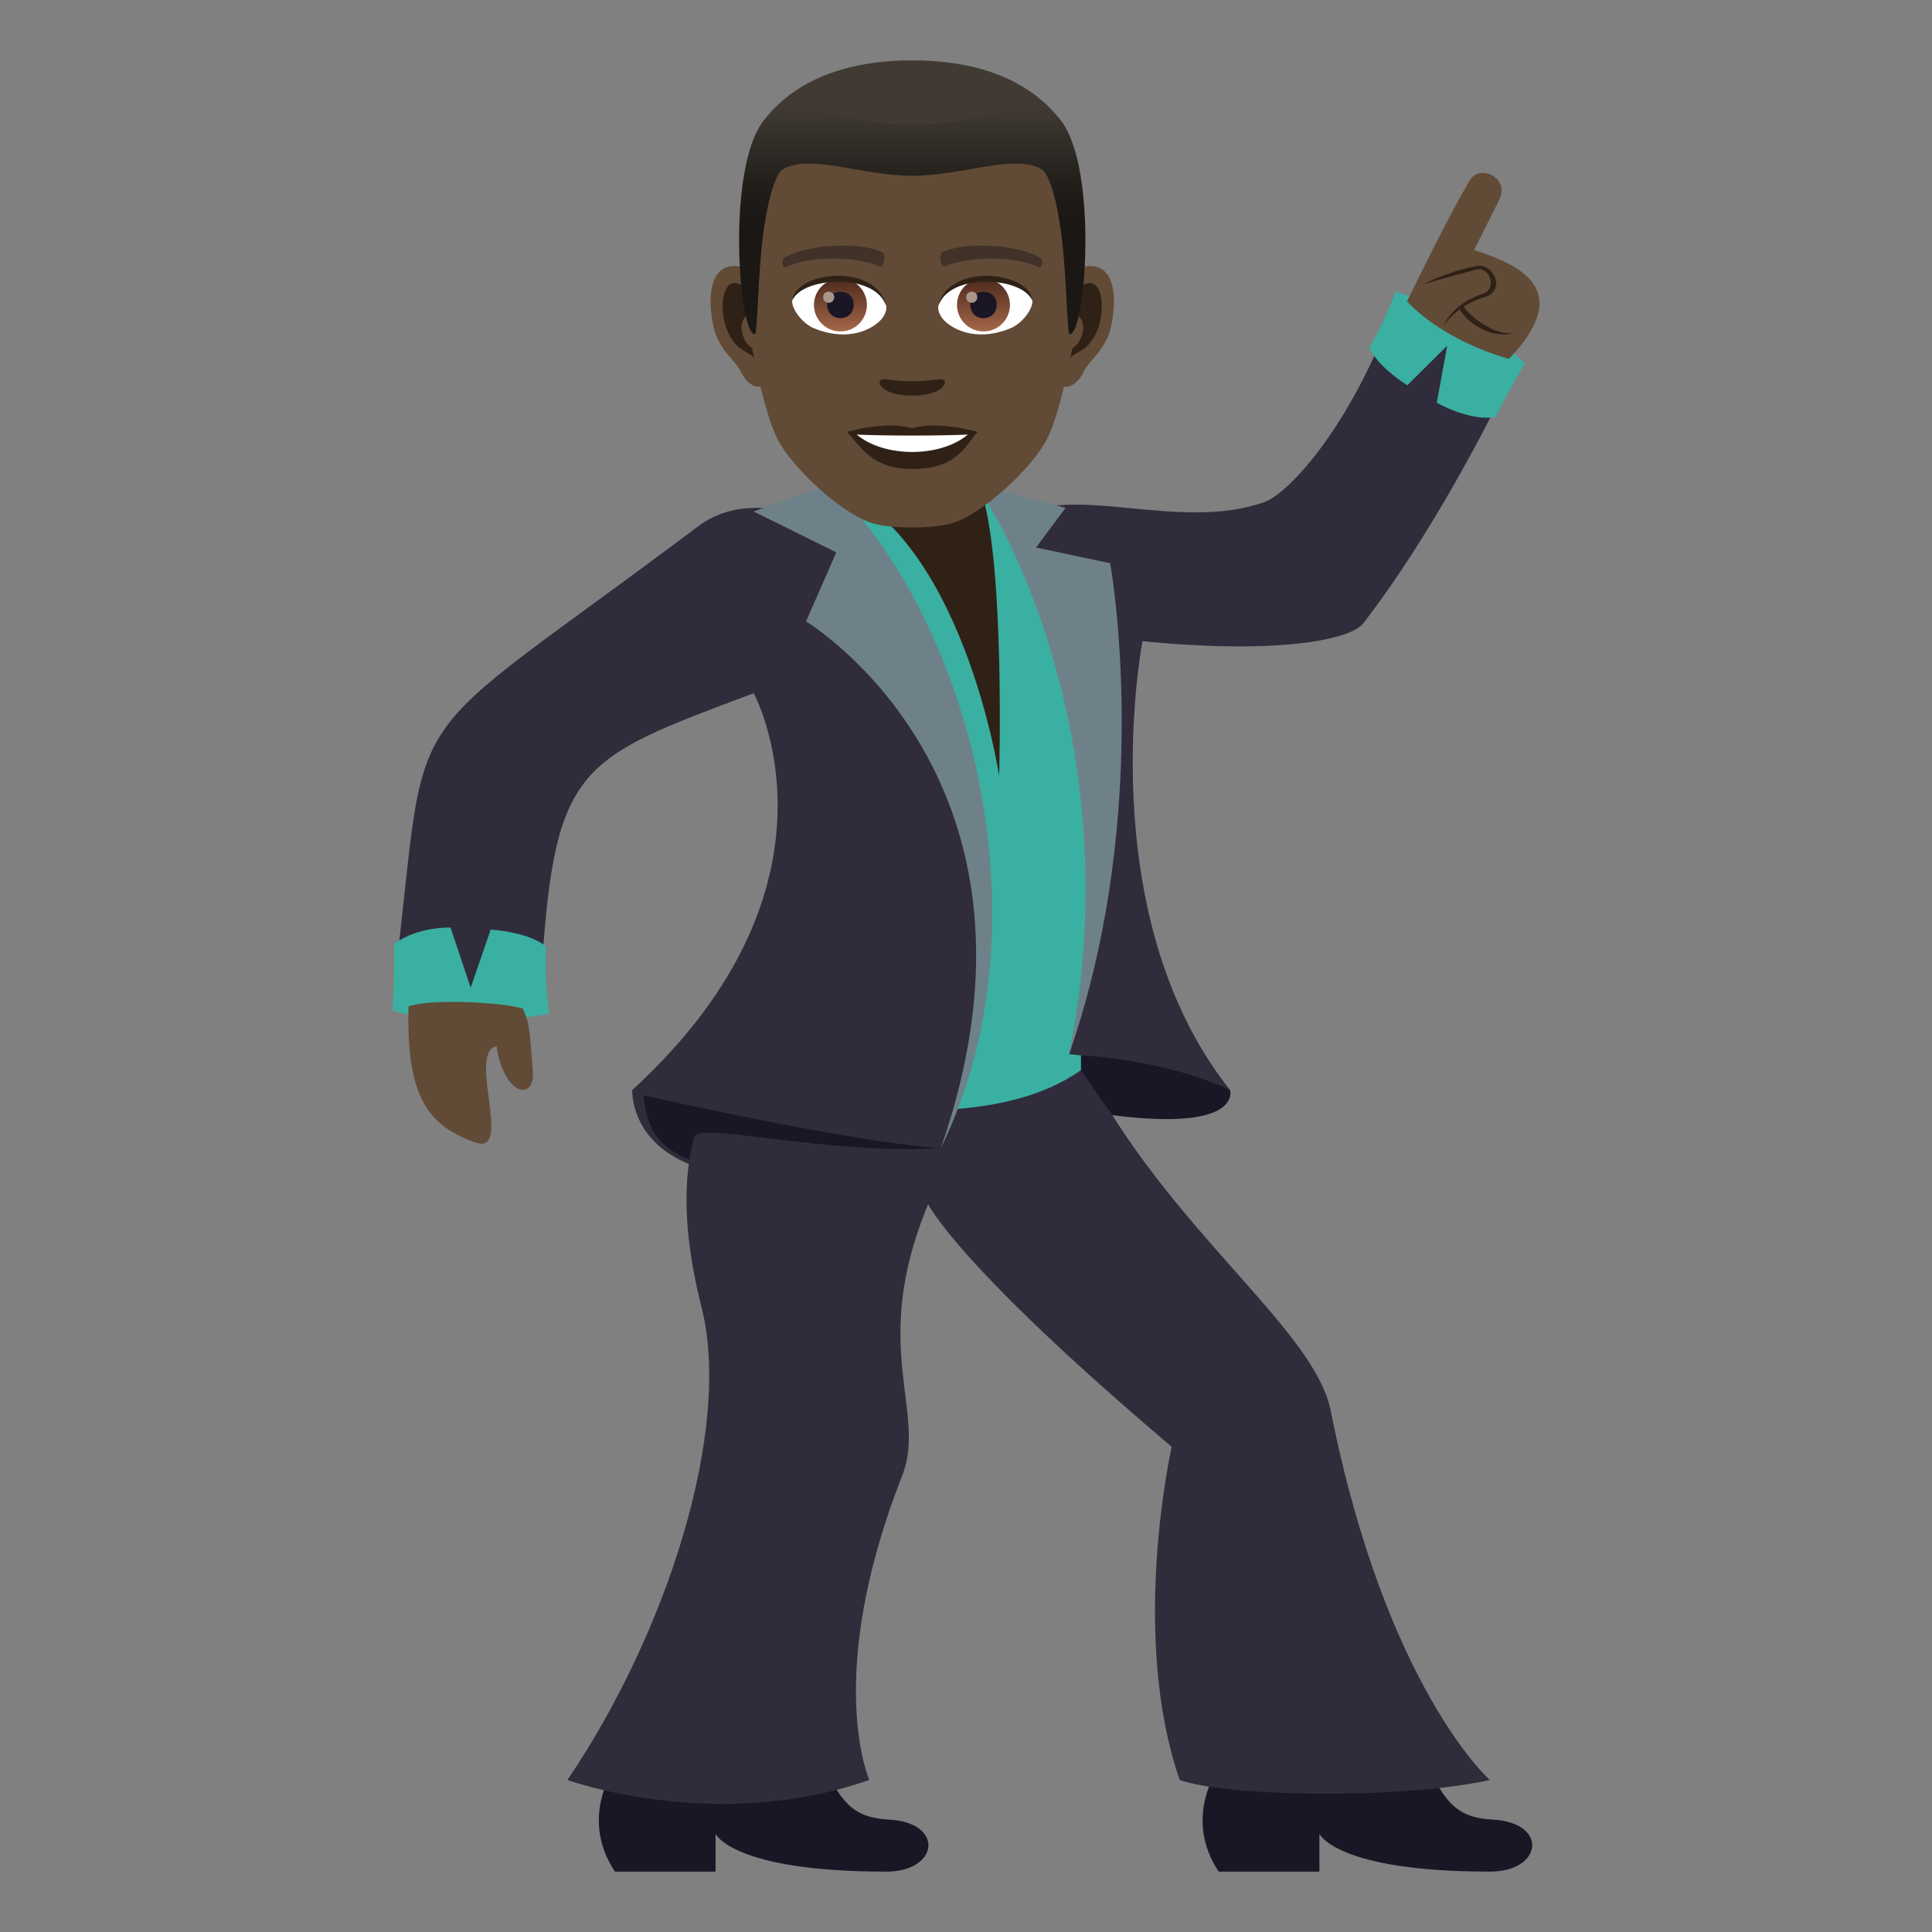 <?xml version="1.0" encoding="utf-8"?>
<!-- Generator: Adobe Illustrator 15.0.0, SVG Export Plug-In . SVG Version: 6.00 Build 0)  -->
<!DOCTYPE svg PUBLIC "-//W3C//DTD SVG 1.1//EN" "http://www.w3.org/Graphics/SVG/1.1/DTD/svg11.dtd">
<svg version="1.1" id="Layer_1" xmlns:x="http://ns.adobe.com/Extensibility/1.0/" xmlns:i="http://ns.adobe.com/AdobeIllustrator/10.0/" xmlns:graph="http://ns.adobe.com/Graphs/1.0/"
	 xmlns="http://www.w3.org/2000/svg" xmlns:xlink="http://www.w3.org/1999/xlink" xmlns:a="http://ns.adobe.com/AdobeSVGViewerExtensions/3.0/"
	 x="0px" y="0px" width="64px" height="64px" viewBox="0 0 64 64" enable-background="new 0 0 64 64" xml:space="preserve">
<rect x="0" y="0" width="64" height="64" fill="#808080" stroke="none"/>
<path fill="#302116" d="M32.524,16.336c0,0-5.338-3.094-4.832,0.324c4.328,4.084,5.501,10.377,5.501,10.377
	S35.457,19.344,32.524,16.336z"/>
<path fill="#1A1626" d="M20.372,58.553c0,0-1.205,1.645,0,3.447h3.332v-1.252c0,0,0.559,1.252,5.65,1.252
	c1.76,0,1.941-1.627,0.092-1.723c-1.869-0.098-1.596-1.334-3.344-3.449L20.372,58.553z"/>
<path fill="#1A1626" d="M40.371,58.553c0,0-1.201,1.645,0,3.447h3.336v-1.252c0,0,0.557,1.252,5.646,1.252
	c1.76,0,1.945-1.627,0.094-1.723c-1.869-0.098-1.594-1.334-3.342-3.449L40.371,58.553z"/>
<path fill="#302C3B" d="M44.08,46.727c-0.555-2.758-5.424-6.039-8.203-11.479c0,0-4.302,0-11.246,0c0,0-3.059,1.461-1.393,8.051
	c1.018,3.998-1.107,10.748-4.441,15.664c0,0,4.906,1.785,10,0c0,0-1.525-3.434,1.086-10.068c0.842-2.145-1.109-4.271,0.863-9.004
	c0,0,0.953,2.01,8.068,8.035c0,0-1.406,6.191,0.264,11.037c0,0,1.063,0.453,4.902,0.453c3.588,0,5.373-0.453,5.373-0.453
	S45.914,55.93,44.08,46.727z"/>
<path fill="#3AB0A2" d="M32.524,16.336c0.771,2.441,0.574,9.365,0.574,9.365s-1.205-8-5.613-9.66c0,0,2.338,11.596,0,20.484
	c0,0,5.365,1.045,8.324-1.078C38.971,22.283,32.524,16.336,32.524,16.336z"/>
<path fill="#302C3B" d="M33.611,17.197c1.824-1.25,5.422,0.449,8.27-0.564c0.83-0.295,2.977-2.611,4.434-6.816l3.59,2.936
	c0,0-2.102,4.471-4.748,7.9c-0.391,0.5-2.619,1.045-7.311,0.588c0,0-1.75,9.018,2.9,14.867c0,0-2.1-0.867-5.328-1.188
	C35.418,34.92,37.855,27.543,33.611,17.197z"/>
<path fill="#1A1626" d="M36.848,36.941c0,0-0.529-0.727-1.039-1.494v-0.486c0,0,2.654,0.094,4.938,1.146
	C40.746,36.107,41.189,37.498,36.848,36.941z"/>
<path fill="#302C3B" d="M27.782,17.576c0,0-2.721-1.592-4.648-0.146c-10.346,7.77-8.854,5.291-10.078,15.197l4.848,0.137
	c0.436-7.441,1.113-7.563,7.064-9.801c0,0,3.443,6.309-4.023,13.145c0,0-0.27,4.902,10.225,1.928
	C31.167,38.035,35.809,29.459,27.782,17.576z"/>
<path fill="#3AB0A2" d="M13,33.469c0,0,1.902,0.703,5.189,0.113C18.19,33.582,16.604,32.354,13,33.469z"/>
<path fill="#3AB0A2" d="M13.055,31.27c0,0,0.029,1.219-0.055,2.199c0,0,1.771-0.662,5.189,0.111c0,0-0.164-1.09-0.1-2.215
	c0,0-0.371-0.441-1.834-0.574l-0.662,1.928l-0.668-1.992C14.928,30.727,13.838,30.684,13.055,31.27z"/>
<path fill="#3AB0A2" d="M50.52,12.037c0,0-1.555-1.559-4.295-2.371C46.225,9.666,47.316,11.527,50.52,12.037z"/>
<path fill="#3AB0A2" d="M49.545,13.809c0,0,0.494-1.004,0.975-1.771c0,0-2.035-0.391-4.295-2.369c0,0-0.338,0.957-0.865,1.846
	c0,0,0.205,0.568,1.258,1.248l1.322-1.311l-0.344,1.889C47.596,13.34,48.701,13.977,49.545,13.809z"/>
<path fill="#6E8189" d="M27.485,16.041l-2.52,0.902l2.738,1.355L26.7,20.586c0,0,8.72,5.225,4.467,17.447
	C34.896,30.385,31.967,20.293,27.485,16.041z"/>
<path fill="#6E8189" d="M32.334,16.041l2.964,0.783l-0.977,1.313l2.455,0.521c0,0,1.473,8.102-1.359,16.262
	C37.16,26.203,34.33,19.039,32.334,16.041z"/>
<path fill="#1A1626" d="M21.325,36.285c0,0,6.881,1.563,9.842,1.75c-3.682,0.221-7.781-0.834-8.16-0.408
	c-0.096,0.313-0.166,0.785-0.166,0.785C21.895,38.049,21.391,37.418,21.325,36.285z"/>
<path fill="#614A36" d="M13.534,33.336c-0.092,3.154,0.752,3.973,2.195,4.504c1.305,0.482-0.271-2.971,0.721-3.184
	c0.234,1.635,1.283,1.85,1.199,0.82c-0.084-1.01-0.082-1.6-0.334-2.068C16.624,33.203,14.288,33.072,13.534,33.336z"/>
<path fill="#614A36" d="M48.689,5.973c0.326-0.557,1.301-0.088,0.994,0.596c-0.143,0.316-0.539,1.074-0.848,1.713
	c1.574,0.514,3.311,1.336,1.154,3.607c0,0-2.053-0.514-3.381-1.904C47.285,8.602,48.033,7.094,48.689,5.973z"/>
<path fill="#302116" d="M48.467,10.139c0.289,0.406,1.08,0.998,1.709,0.891c-0.793,0.238-1.688-0.406-1.854-0.867L48.467,10.139z"/>
<path fill="#302116" d="M49.121,9.73c0.479-0.16,0.248-0.922-0.238-0.793C47.98,9.17,47.15,9.416,47.15,9.416
	s0.768-0.412,1.766-0.604c0.566-0.109,0.975,0.822,0.277,1.025c-0.938,0.273-1.365,0.939-1.365,0.939S48.09,10.072,49.121,9.73z"/>
<path id="Path_1844_" fill="#614A36" d="M36.002,8.82c-0.895,0.107-1.541,3.1-0.977,3.891c0.078,0.109,0.539,0.285,0.881-0.41
	c0.189-0.387,0.736-0.709,0.904-1.506C37.029,9.775,36.893,8.713,36.002,8.82z"/>
<path id="Path_1843_" fill="#614A36" d="M24.438,8.82c0.895,0.107,1.541,3.1,0.979,3.891c-0.08,0.109-0.541,0.285-0.883-0.41
	c-0.189-0.387-0.736-0.709-0.904-1.506C23.411,9.775,23.547,8.713,24.438,8.82z"/>
<path id="Path_1842_" fill="#302116" d="M35.979,9.395c-0.234,0.072-0.49,0.428-0.627,1.018c0.816-0.174,0.611,1.184-0.098,1.209
	c0.008,0.137,0.016,0.277,0.033,0.424c0.342-0.496,0.689-0.297,1.033-1.033C36.629,10.348,36.557,9.213,35.979,9.395z"/>
<path id="Path_1841_" fill="#302116" d="M25.088,10.412c-0.139-0.59-0.395-0.945-0.627-1.018c-0.576-0.182-0.652,0.953-0.342,1.617
	c0.344,0.736,0.691,0.537,1.033,1.033c0.018-0.146,0.025-0.289,0.031-0.426C24.483,11.588,24.282,10.246,25.088,10.412z"/>
<path id="Path_1840_" fill="#614A36" d="M30.219,3.066c-3.877,0-5.746,2.93-5.514,7.002c0.047,0.82,0.557,3.492,1.037,4.451
	c0.492,0.982,2.135,2.494,3.143,2.809c0.639,0.197,2.031,0.197,2.668,0c1.008-0.314,2.652-1.826,3.142-2.809
	c0.482-0.959,0.992-3.631,1.037-4.451C35.967,5.996,34.098,3.066,30.219,3.066z"/>
<path id="Path_1839_" fill="#403229" d="M34.434,8.521c-0.887-0.471-2.583-0.492-3.216-0.164c-0.137,0.061-0.047,0.506,0.068,0.465
	c0.881-0.348,2.302-0.355,3.126,0.029C34.523,8.902,34.568,8.588,34.434,8.521z"/>
<path id="Path_1838_" fill="#403229" d="M26.004,8.521c0.889-0.471,2.586-0.492,3.219-0.164c0.135,0.061,0.045,0.506-0.068,0.465
	c-0.883-0.348-2.303-0.355-3.129,0.029C25.918,8.902,25.872,8.588,26.004,8.521z"/>
<path id="Path_1837_" fill="#302116" d="M31.266,12.59c-0.109-0.078-0.369,0.041-1.047,0.041c-0.676,0-0.936-0.119-1.047-0.041
	c-0.131,0.092,0.08,0.514,1.047,0.514C31.188,13.104,31.399,12.682,31.266,12.59z"/>
<path id="Path_1836_" fill="#302116" d="M30.219,14.186c-0.871-0.256-2.164,0.121-2.164,0.121c0.492,0.535,0.852,1.229,2.164,1.229
	c1.504,0,1.76-0.787,2.166-1.229C32.385,14.307,31.092,13.926,30.219,14.186z"/>
<path id="Path_1835_" fill="#FFFFFF" d="M28.379,14.396c0.914,0.766,2.762,0.771,3.682,0C31.084,14.439,29.362,14.439,28.379,14.396
	z"/>
<path id="Path_1834_" fill="#FFFFFF" d="M29.358,10.119c0.031,0.256-0.143,0.561-0.625,0.789c-0.305,0.145-0.943,0.314-1.781-0.039
	c-0.375-0.156-0.742-0.648-0.709-0.922C26.696,9.094,28.932,8.969,29.358,10.119z"/>
<linearGradient id="Oval_1_" gradientUnits="userSpaceOnUse" x1="-424.185" y1="480.594" x2="-424.185" y2="480.86" gradientTransform="matrix(6.57 0 0 -6.57 2814.78 3168.528)">
	<stop  offset="0" style="stop-color:#A6694A"/>
	<stop  offset="1" style="stop-color:#4F2A1E"/>
	<a:midPointStop  offset="0" style="stop-color:#A6694A"/>
	<a:midPointStop  offset="0.5" style="stop-color:#A6694A"/>
	<a:midPointStop  offset="1" style="stop-color:#4F2A1E"/>
</linearGradient>
<circle id="Oval_198_" fill="url(#Oval_1_)" cx="27.84" cy="10.102" r="0.877"/>
<path id="Path_1833_" fill="#1A1626" d="M27.401,10.086c0,0.607,0.879,0.607,0.879,0C28.28,9.523,27.401,9.523,27.401,10.086z"/>
<path id="Path_1832_" fill="#AB968C" d="M27.268,9.84c0,0.254,0.367,0.254,0.367,0C27.635,9.605,27.268,9.605,27.268,9.84z"/>
<path id="Path_1831_" fill="#302116" d="M29.362,10.152c-0.357-1.143-2.789-0.975-3.119-0.205
	C26.366,8.963,29.059,8.703,29.362,10.152z"/>
<path id="Path_1830_" fill="#FFFFFF" d="M31.083,10.119c-0.033,0.256,0.141,0.561,0.625,0.789c0.307,0.145,0.943,0.314,1.779-0.039
	c0.377-0.156,0.744-0.648,0.711-0.922C33.742,9.094,31.508,8.969,31.083,10.119z"/>
<linearGradient id="Oval_2_" gradientUnits="userSpaceOnUse" x1="-426.163" y1="480.594" x2="-426.163" y2="480.86" gradientTransform="matrix(6.57 0 0 -6.57 2832.511 3168.528)">
	<stop  offset="0" style="stop-color:#A6694A"/>
	<stop  offset="1" style="stop-color:#4F2A1E"/>
	<a:midPointStop  offset="0" style="stop-color:#A6694A"/>
	<a:midPointStop  offset="0.5" style="stop-color:#A6694A"/>
	<a:midPointStop  offset="1" style="stop-color:#4F2A1E"/>
</linearGradient>
<circle id="Oval_197_" fill="url(#Oval_2_)" cx="32.579" cy="10.102" r="0.877"/>
<path id="Path_1829_" fill="#1A1626" d="M32.141,10.086c0,0.607,0.876,0.607,0.876,0C33.018,9.523,32.141,9.523,32.141,10.086z"/>
<path id="Path_1828_" fill="#AB968C" d="M32.008,9.84c0,0.254,0.365,0.254,0.365,0C32.374,9.605,32.008,9.605,32.008,9.84z"/>
<path id="Path_1827_" fill="#302116" d="M31.079,10.152c0.357-1.143,2.785-0.979,3.119-0.205
	C34.072,8.963,31.383,8.703,31.079,10.152z"/>
<path fill="#403A33" d="M35.174,4.037C34.324,2.891,32.772,2,30.219,2c-2.551,0-4.104,0.891-4.953,2.037
	C24.063,5.66,36.375,5.66,35.174,4.037z"/>
<linearGradient id="SVGID_1_" gradientUnits="userSpaceOnUse" x1="30.22" y1="11.072" x2="30.22" y2="3.552">
	<stop  offset="0.5" style="stop-color:#1A1714"/>
	<stop  offset="0.672" style="stop-color:#231F1B"/>
	<stop  offset="0.952" style="stop-color:#3B362F"/>
	<stop  offset="1" style="stop-color:#403A33"/>
	<a:midPointStop  offset="0.5" style="stop-color:#1A1714"/>
	<a:midPointStop  offset="0.6" style="stop-color:#1A1714"/>
	<a:midPointStop  offset="1" style="stop-color:#403A33"/>
</linearGradient>
<path fill="url(#SVGID_1_)" d="M35.174,4.037c-0.85-1.146-2.402,0.098-4.955,0.098c-2.551,0-4.104-1.244-4.953-0.098
	c-1.203,1.623-0.793,7.035-0.258,7.035c0.084,0,0.096-1.895,0.258-3.203c0.131-1.066,0.385-2.1,0.678-2.268
	c0.891-0.516,2.607,0.221,4.275,0.221c1.67,0,3.386-0.736,4.279-0.221c0.291,0.168,0.543,1.201,0.676,2.268
	c0.16,1.309,0.174,3.203,0.258,3.203C35.967,11.072,36.375,5.66,35.174,4.037z"/>
</svg>
